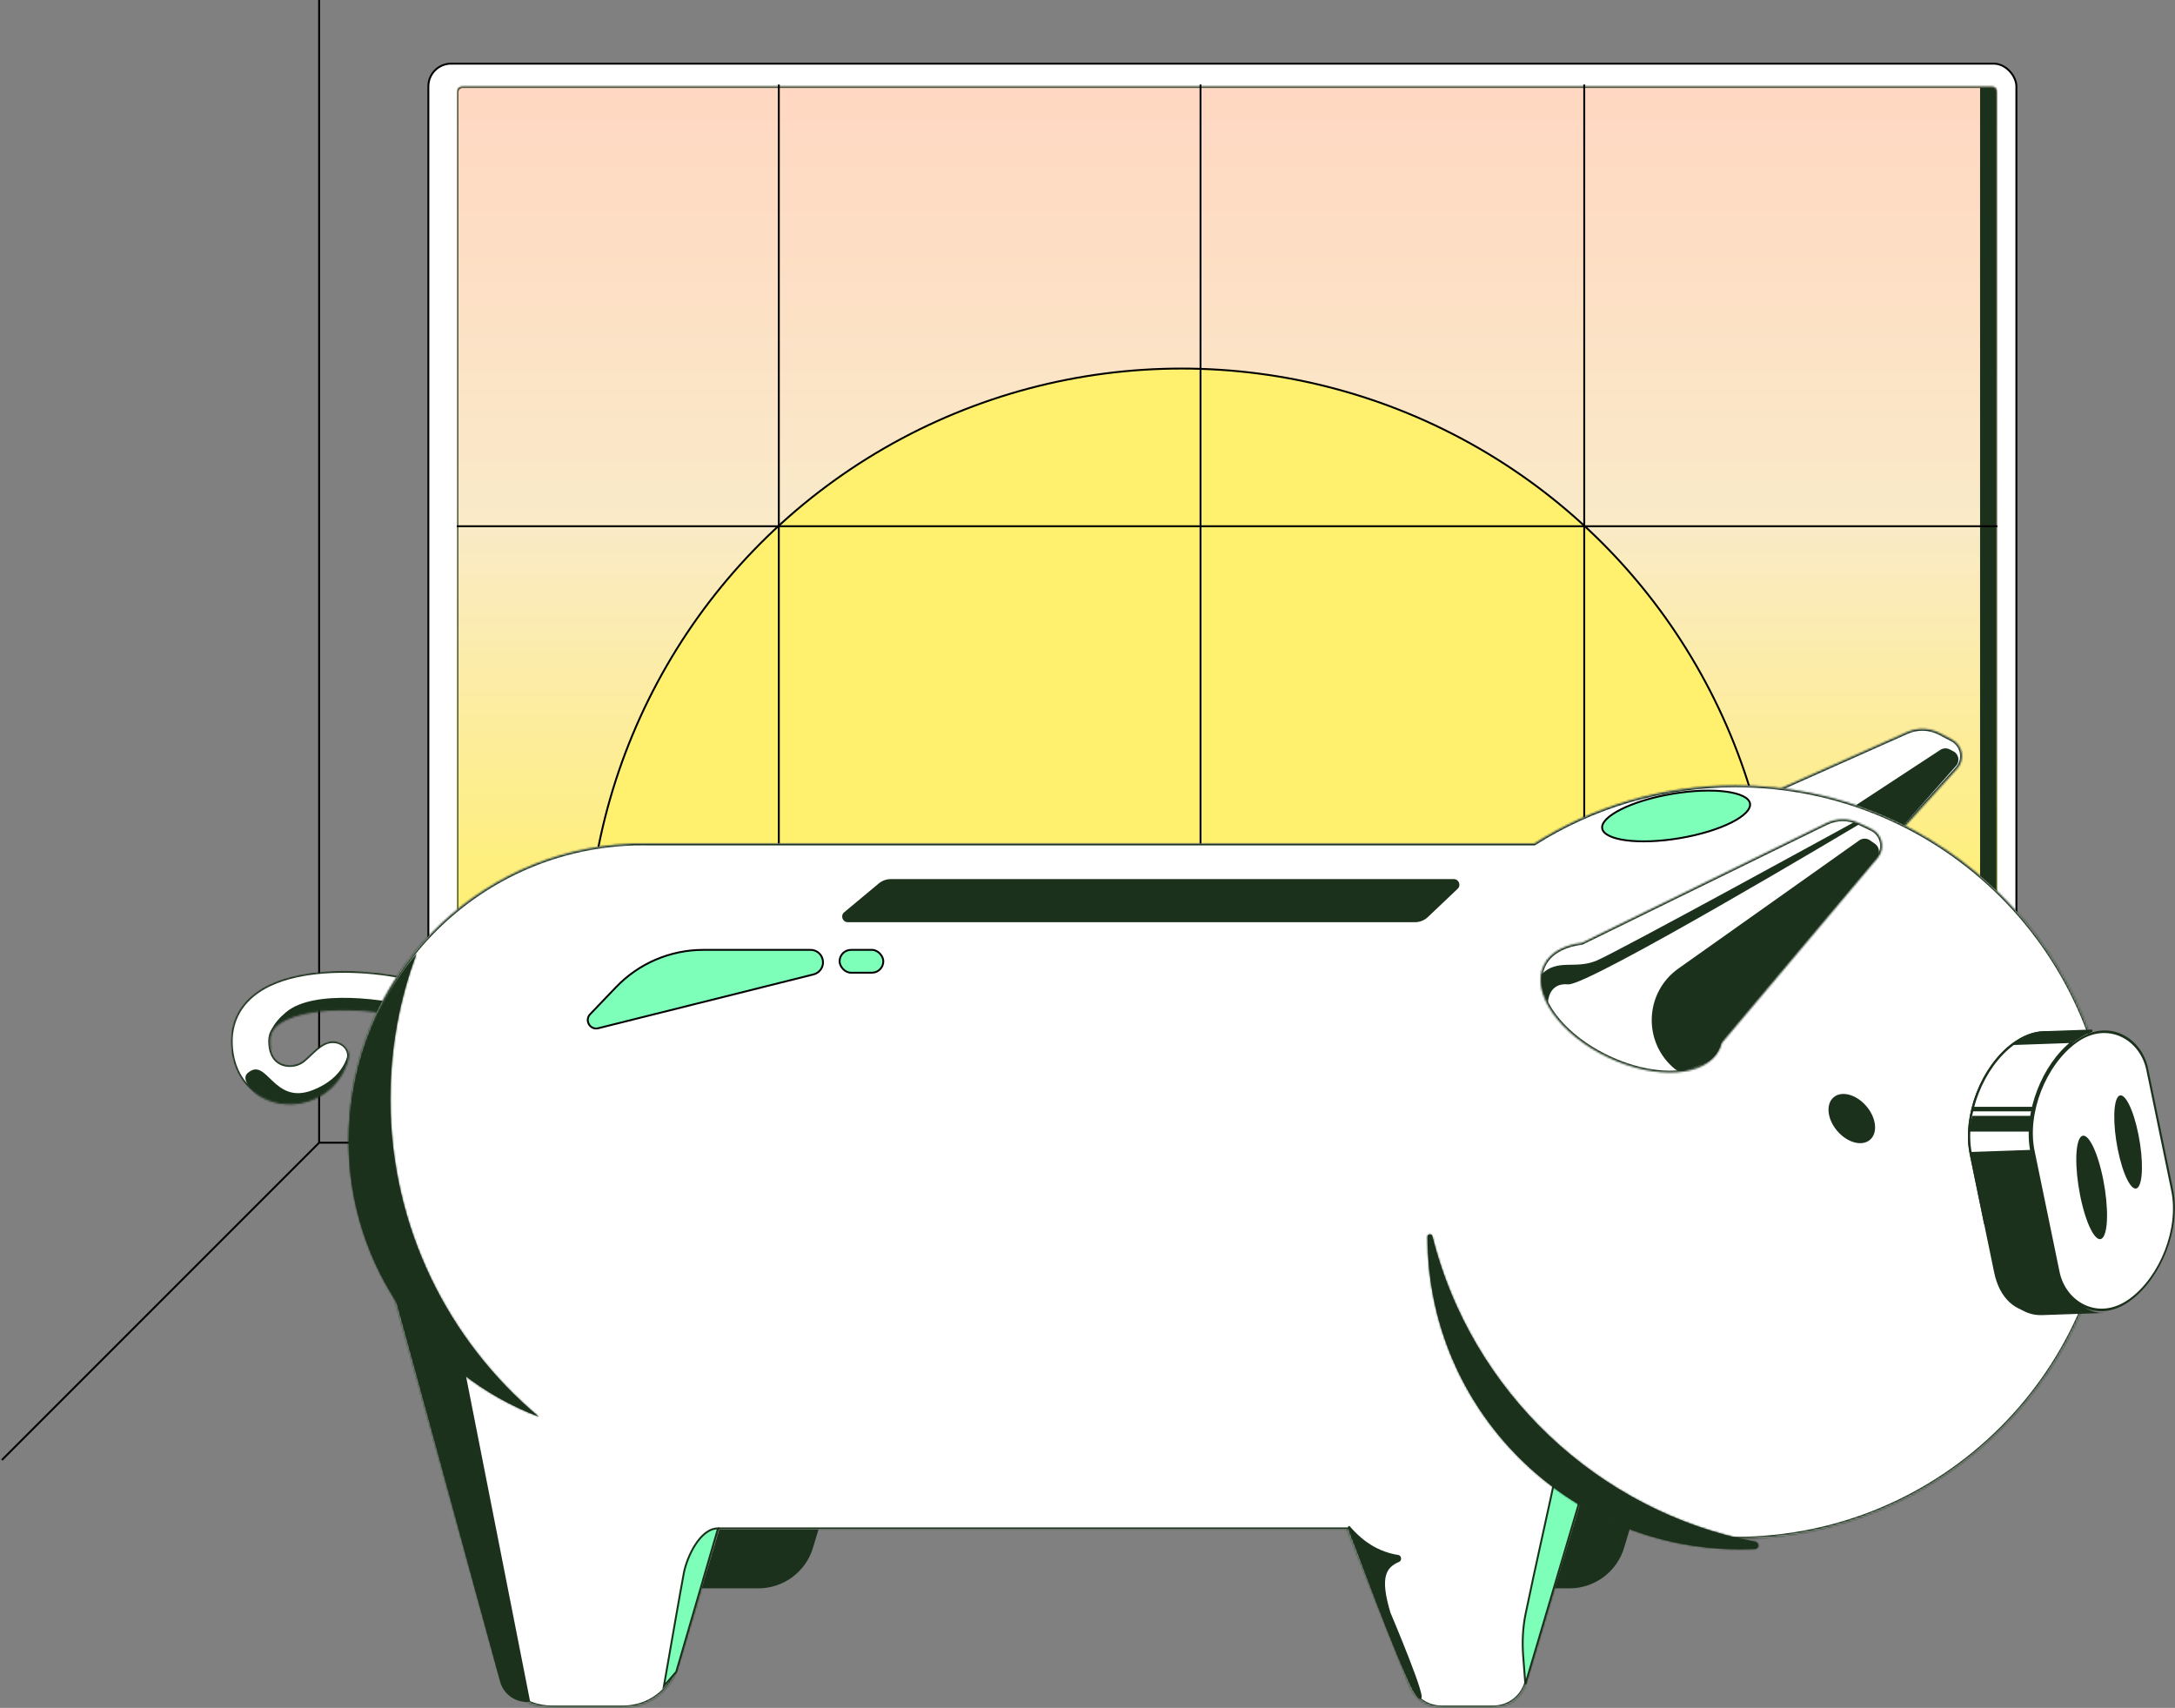 <svg width="1145" height="899" viewBox="0 0 1145 899" fill="none" xmlns="http://www.w3.org/2000/svg">
<rect x="0" y="0" width="1145" height="899" fill="#808080" stroke="none"/>
<rect x="225.5" y="33.5" width="836" height="471" rx="12" fill="white" stroke="black"/>
<g clip-path="url(#clip0_5070_14366)">
<rect width="811" height="451" transform="translate(240.5 43.5)" fill="white"/>
<mask id="path-2-inside-1_5070_14366" fill="white">
<path d="M240.5 48.5C240.5 46.843 241.843 45.5 243.5 45.5H1048.5C1050.16 45.5 1051.5 46.843 1051.5 48.5V493.5C1051.5 495.157 1050.16 496.5 1048.5 496.5H243.5C241.843 496.5 240.5 495.157 240.5 493.5V48.5Z"/>
</mask>
<path d="M240.5 48.5C240.5 46.843 241.843 45.5 243.5 45.5H1048.5C1050.16 45.5 1051.5 46.843 1051.5 48.5V493.5C1051.5 495.157 1050.16 496.5 1048.5 496.5H243.5C241.843 496.5 240.5 495.157 240.5 493.5V48.5Z" fill="url(#paint0_linear_5070_14366)"/>
<path d="M239.672 48.5C239.672 46.386 241.386 44.672 243.5 44.672H1056.78C1058.9 44.672 1060.61 46.386 1060.61 48.5H1042.39C1042.39 47.301 1042.39 46.328 1042.39 46.328H243.5C242.301 46.328 241.328 47.301 241.328 48.5H239.672ZM1060.61 493.5C1060.61 495.614 1058.9 497.328 1056.78 497.328H243.5C241.386 497.328 239.672 495.614 239.672 493.5H241.328C241.328 494.699 242.301 495.672 243.5 495.672H1042.39C1042.39 495.672 1042.39 494.699 1042.39 493.5H1060.61ZM243.5 497.328C241.386 497.328 239.672 495.614 239.672 493.5V48.5C239.672 46.386 241.386 44.672 243.5 44.672V46.328C242.301 46.328 241.328 47.301 241.328 48.5V493.5C241.328 494.699 242.301 495.672 243.5 495.672V497.328ZM1056.78 44.672C1058.9 44.672 1060.61 46.386 1060.61 48.5V493.5C1060.61 495.614 1058.9 497.328 1056.78 497.328L1042.39 495.672C1042.39 495.672 1042.39 494.699 1042.39 493.5V48.5C1042.39 47.301 1042.39 46.328 1042.39 46.328L1056.78 44.672Z" fill="#1B311C" mask="url(#path-2-inside-1_5070_14366)"/>
<circle cx="622" cy="507" r="313" fill="#FFF06E" stroke="black"/>
<line x1="410" y1="44.5" x2="410" y2="510.5" stroke="black"/>
<line x1="632" y1="44.5" x2="632" y2="510.5" stroke="black"/>
<line x1="1051.5" y1="277" x2="240.5" y2="277" stroke="black"/>
<line x1="834" y1="44.5" x2="834" y2="510.5" stroke="black"/>
</g>
<path d="M168 -4.13293e-05L168 601.5M168 601.5L1 768.499M168 601.5L1113.5 601.5" stroke="black"/>
<path d="M308.972 587.993H456.009C475.786 587.993 489.964 607.066 484.265 626.003L427.517 814.57C423.764 827.039 412.283 835.574 399.262 835.574H361.364C348.11 835.574 336.482 826.736 332.934 813.966L280.542 625.399C275.318 606.597 289.457 587.993 308.972 587.993Z" fill="#1B311C" stroke="#1B311C" stroke-width="0.986"/>
<path d="M735.972 587.993H883.009C902.786 587.993 916.964 607.066 911.265 626.003L854.517 814.57C850.764 827.039 839.283 835.574 826.262 835.574H788.364C775.11 835.574 763.482 826.736 759.934 813.966L707.542 625.399C702.318 606.597 716.457 587.993 735.972 587.993Z" fill="#1B311C" stroke="#1B311C" stroke-width="0.986"/>
<mask id="path-12-inside-2_5070_14366" fill="white">
<path fill-rule="evenodd" clip-rule="evenodd" d="M873.055 443.646L1003.94 385.355C1009.44 382.906 1015.75 383.102 1021.09 385.888L1027.56 389.263C1033.28 392.251 1034.64 399.845 1030.3 404.631L944.759 499.028C944.444 500.144 944.017 501.224 943.475 502.263C936.039 516.51 909.654 517.433 884.541 504.326C859.428 491.218 845.098 469.043 852.534 454.797C852.997 453.911 853.533 453.076 854.137 452.293L853.907 452.173L854.409 451.95C858.342 447.114 864.963 444.332 873.055 443.646Z"/>
</mask>
<path fill-rule="evenodd" clip-rule="evenodd" d="M873.055 443.646L1003.94 385.355C1009.44 382.906 1015.75 383.102 1021.09 385.888L1027.56 389.263C1033.28 392.251 1034.64 399.845 1030.3 404.631L944.759 499.028C944.444 500.144 944.017 501.224 943.475 502.263C936.039 516.51 909.654 517.433 884.541 504.326C859.428 491.218 845.098 469.043 852.534 454.797C852.997 453.911 853.533 453.076 854.137 452.293L853.907 452.173L854.409 451.95C858.342 447.114 864.963 444.332 873.055 443.646Z" fill="white"/>
<path d="M1003.94 385.355L1003.53 384.454L1003.53 384.454L1003.94 385.355ZM873.055 443.646L873.138 444.628L873.304 444.614L873.456 444.547L873.055 443.646ZM1021.09 385.888L1020.63 386.762L1021.09 385.888ZM1027.56 389.263L1028.01 388.388L1027.56 389.263ZM1030.3 404.631L1031.03 405.293L1031.03 405.293L1030.3 404.631ZM944.759 499.028L944.028 498.365L943.872 498.537L943.81 498.76L944.759 499.028ZM854.137 452.293L854.918 452.896L855.637 451.964L854.593 451.419L854.137 452.293ZM853.907 452.173L853.506 451.272L851.641 452.103L853.451 453.048L853.907 452.173ZM854.409 451.95L854.81 452.851L855.026 452.755L855.174 452.572L854.409 451.95ZM1003.53 384.454L872.654 442.744L873.456 444.547L1004.34 386.256L1003.53 384.454ZM1021.55 385.013C1015.94 382.088 1009.31 381.882 1003.53 384.454L1004.34 386.256C1009.56 383.929 1015.56 384.116 1020.63 386.762L1021.55 385.013ZM1028.01 388.388L1021.55 385.013L1020.63 386.762L1027.1 390.137L1028.01 388.388ZM1031.03 405.293C1035.8 400.029 1034.31 391.676 1028.01 388.388L1027.1 390.137C1032.25 392.827 1033.47 399.661 1029.57 403.968L1031.03 405.293ZM945.49 499.69L1031.03 405.293L1029.57 403.968L944.028 498.365L945.49 499.69ZM943.81 498.76C943.513 499.812 943.111 500.829 942.601 501.807L944.35 502.719C944.924 501.62 945.375 500.476 945.708 499.295L943.81 498.76ZM942.601 501.807C939.119 508.477 931.101 512.199 920.602 512.566C910.137 512.933 897.431 509.941 884.997 503.451L884.085 505.2C896.764 511.818 909.807 514.918 920.671 514.538C931.503 514.159 940.396 510.295 944.35 502.719L942.601 501.807ZM884.997 503.451C872.564 496.962 862.844 488.248 857.16 479.453C851.459 470.63 849.927 461.924 853.409 455.253L851.66 454.34C847.706 461.916 849.621 471.421 855.503 480.524C861.404 489.655 871.405 498.582 884.085 505.2L884.997 503.451ZM853.409 455.253C853.844 454.419 854.349 453.633 854.918 452.896L853.356 451.69C852.717 452.519 852.15 453.402 851.66 454.34L853.409 455.253ZM853.451 453.048L853.681 453.168L854.593 451.419L854.364 451.299L853.451 453.048ZM854.008 451.049L853.506 451.272L854.309 453.074L854.81 452.851L854.008 451.049ZM855.174 452.572C858.879 448.018 865.201 445.302 873.138 444.628L872.971 442.663C864.725 443.362 857.806 446.211 853.644 451.327L855.174 452.572Z" fill="#1B311C" mask="url(#path-12-inside-2_5070_14366)"/>
<path d="M922.252 459.713L1021.45 394.726C1022.94 393.747 1024.85 393.653 1026.43 394.479L1028.34 395.473C1031.18 396.955 1031.87 400.711 1029.75 403.111L937.144 507.874C936.558 508.536 935.806 509.029 934.964 509.301L922.559 513.307C920.84 513.862 918.946 513.425 917.637 512.18C901.972 497.282 904.169 471.56 922.252 459.713Z" fill="#1B311C"/>
<mask id="mask0_5070_14366" style="mask-type:alpha" maskUnits="userSpaceOnUse" x="121" y="511" width="99" height="71">
<path d="M163.491 512.687C182.745 510.031 204.924 512.425 218.453 516.237L212.983 535.191C201.884 532.086 182.515 529.977 166.187 532.23C157.883 533.375 151.363 535.521 147.171 538.398C145.308 539.676 143.938 541.05 143.037 542.636C142.134 544.226 141.721 545.997 141.721 548.043C141.721 553.609 143.521 556.694 145.291 558.381C147.176 560.179 149.857 561.184 152.835 561.115C155.395 561.055 157.982 560.233 160.065 558.524C161.269 557.535 162.445 556.414 163.613 555.301L163.665 555.252C164.855 554.117 166.039 552.991 167.263 551.99C169.715 549.985 172.264 548.536 175.213 548.536C180.189 548.536 184.202 552.607 183.021 557.246C179.223 572.152 166.287 580.535 153.293 580.837C145.666 581.014 137.744 578.444 131.677 572.659C125.495 566.764 121.993 558.26 121.993 548.043C121.993 536.4 127.777 527.781 136.009 522.132C143.802 516.783 153.773 514.028 163.491 512.687Z" fill="white" stroke="#1B311C" stroke-width="0.986"/>
</mask>
<g mask="url(#mask0_5070_14366)">
<path d="M163.491 512.687C182.745 510.031 204.924 512.425 218.453 516.237L212.983 535.191C201.884 532.086 182.515 529.977 166.187 532.23C157.883 533.375 151.363 535.521 147.171 538.398C145.308 539.676 143.938 541.05 143.037 542.636C142.134 544.226 141.721 545.997 141.721 548.043C141.721 553.609 143.521 556.694 145.291 558.381C147.176 560.179 149.857 561.184 152.835 561.115C155.395 561.055 157.982 560.233 160.065 558.524C161.269 557.535 162.445 556.414 163.613 555.301L163.665 555.252C164.855 554.117 166.039 552.991 167.263 551.99C169.715 549.985 172.264 548.536 175.213 548.536C180.189 548.536 184.202 552.607 183.021 557.246C179.223 572.152 166.287 580.535 153.293 580.837C145.666 581.014 137.744 578.444 131.677 572.659C125.495 566.764 121.993 558.26 121.993 548.043C121.993 536.4 127.777 527.781 136.009 522.132C143.802 516.783 153.773 514.028 163.491 512.687Z" fill="white" stroke="#1B311C" stroke-width="0.986"/>
<path d="M150.6 532.769C165.198 520.537 203.044 525.7 221.128 530.796L207.812 538.687H158.986L148.629 558.414C142.546 554.304 136.002 545 150.6 532.769Z" fill="#1B311C"/>
<path d="M164.9 573.703C180.868 567.296 183.806 556.113 184.628 547.564L188.08 544.605L181.18 608.719C181.18 608.719 120.027 573.821 130.38 564.826C140.732 555.83 143.693 582.212 164.9 573.703Z" fill="#1B311C"/>
</g>
<mask id="path-19-inside-3_5070_14366" fill="white">
<path fill-rule="evenodd" clip-rule="evenodd" d="M913.562 809.941C1023.06 809.941 1111.82 721.176 1111.82 611.679C1111.82 502.182 1023.06 413.417 913.562 413.417C874.645 413.417 838.348 424.629 807.724 444H340.926C340.12 443.988 339.313 443.981 338.504 443.981C337.695 443.981 336.888 443.988 336.082 444H332.506V444.095C249.758 447.247 183.643 515.324 183.643 598.843C183.643 628.784 192.14 656.74 206.854 680.432L261.398 876.746C265.005 889.729 276.828 898.715 290.303 898.715H328.201C341.44 898.715 353.113 890.037 356.928 877.36L378.705 805H709.216L742.047 887.378C744.775 894.223 751.399 898.715 758.768 898.715H786.184C794.127 898.715 801.131 893.508 803.42 885.902L831.601 792.26C856.581 803.616 884.333 809.941 913.562 809.941Z"/>
</mask>
<path fill-rule="evenodd" clip-rule="evenodd" d="M913.562 809.941C1023.06 809.941 1111.82 721.176 1111.82 611.679C1111.82 502.182 1023.06 413.417 913.562 413.417C874.645 413.417 838.348 424.629 807.724 444H340.926C340.12 443.988 339.313 443.981 338.504 443.981C337.695 443.981 336.888 443.988 336.082 444H332.506V444.095C249.758 447.247 183.643 515.324 183.643 598.843C183.643 628.784 192.14 656.74 206.854 680.432L261.398 876.746C265.005 889.729 276.828 898.715 290.303 898.715H328.201C341.44 898.715 353.113 890.037 356.928 877.36L378.705 805H709.216L742.047 887.378C744.775 894.223 751.399 898.715 758.768 898.715H786.184C794.127 898.715 801.131 893.508 803.42 885.902L831.601 792.26C856.581 803.616 884.333 809.941 913.562 809.941Z" fill="white"/>
<path d="M807.724 444V444.986H808.009L808.251 444.834L807.724 444ZM340.926 444L340.911 444.986L340.918 444.986H340.926V444ZM336.082 444V444.986H336.089L336.097 444.986L336.082 444ZM332.506 444V443.014H331.52V444H332.506ZM332.506 444.095L332.544 445.081L333.492 445.045V444.095H332.506ZM206.854 680.432L207.804 680.168L207.766 680.032L207.692 679.912L206.854 680.432ZM261.398 876.746L262.348 876.482L262.348 876.482L261.398 876.746ZM356.928 877.36L357.873 877.644L357.873 877.644L356.928 877.36ZM378.705 805V804.014H377.971L377.76 804.716L378.705 805ZM709.216 805L710.132 804.635L709.885 804.014H709.216V805ZM742.047 887.378L742.963 887.013L742.963 887.013L742.047 887.378ZM803.42 885.902L802.476 885.617L802.476 885.617L803.42 885.902ZM831.601 792.26L832.009 791.362L830.982 790.895L830.657 791.975L831.601 792.26ZM1110.84 611.679C1110.84 720.631 1022.51 808.954 913.562 808.954V810.927C1023.6 810.927 1112.81 721.721 1112.81 611.679H1110.84ZM913.562 414.403C1022.51 414.403 1110.84 502.727 1110.84 611.679H1112.81C1112.81 501.637 1023.6 412.431 913.562 412.431V414.403ZM808.251 444.834C838.722 425.56 874.838 414.403 913.562 414.403V412.431C874.453 412.431 837.974 423.699 807.196 443.166L808.251 444.834ZM340.926 444.986H807.724V443.014H340.926V444.986ZM338.504 444.968C339.308 444.968 340.11 444.974 340.911 444.986L340.941 443.014C340.13 443.001 339.318 442.995 338.504 442.995V444.968ZM336.097 444.986C336.898 444.974 337.7 444.968 338.504 444.968V442.995C337.69 442.995 336.878 443.001 336.067 443.014L336.097 444.986ZM332.506 444.986H336.082V443.014H332.506V444.986ZM333.492 444.095V444H331.52V444.095H333.492ZM184.629 598.843C184.629 515.856 250.323 448.212 332.544 445.081L332.468 443.11C249.193 446.281 182.656 514.791 182.656 598.843H184.629ZM207.692 679.912C193.072 656.372 184.629 628.595 184.629 598.843H182.656C182.656 628.973 191.207 657.109 206.016 680.953L207.692 679.912ZM262.348 876.482L207.804 680.168L205.903 680.696L260.448 877.01L262.348 876.482ZM290.303 897.728C277.271 897.728 265.837 889.038 262.348 876.482L260.448 877.01C264.174 890.42 276.384 899.701 290.303 899.701V897.728ZM328.201 897.728H290.303V899.701H328.201V897.728ZM355.984 877.076C352.294 889.336 341.005 897.728 328.201 897.728V899.701C341.875 899.701 353.933 890.738 357.873 877.644L355.984 877.076ZM377.76 804.716L355.984 877.076L357.873 877.644L379.649 805.284L377.76 804.716ZM709.216 804.014H378.705V805.986H709.216V804.014ZM742.963 887.013L710.132 804.635L708.3 805.365L741.13 887.744L742.963 887.013ZM758.768 897.728C751.803 897.728 745.541 893.483 742.963 887.013L741.13 887.744C744.008 894.964 750.995 899.701 758.768 899.701V897.728ZM786.184 897.728H758.768V899.701H786.184V897.728ZM802.476 885.617C800.312 892.807 793.692 897.728 786.184 897.728V899.701C794.562 899.701 801.95 894.209 804.365 886.186L802.476 885.617ZM830.657 791.975L802.476 885.617L804.365 886.186L832.546 792.544L830.657 791.975ZM913.562 808.954C884.477 808.954 856.864 802.661 832.009 791.362L831.193 793.158C856.299 804.571 884.189 810.927 913.562 810.927V808.954Z" fill="#1B311C" mask="url(#path-19-inside-3_5070_14366)"/>
<path d="M818.5 778.486C820.1 770.086 827.167 791.319 832.5 786.986L803 886.5L801.862 871.709C801.29 864.265 801.64 856.793 803.14 849.48C807.832 826.602 817.164 785.501 818.5 778.486Z" fill="#7DFFB9" stroke="#1B311C"/>
<mask id="path-22-inside-4_5070_14366" fill="white">
<path fill-rule="evenodd" clip-rule="evenodd" d="M283.658 745.728C235.884 705.74 205.5 645.663 205.5 578.489C205.5 551.565 210.381 525.781 219.307 501.974C197.028 528.797 183.633 563.262 183.633 600.856C183.633 667.075 225.196 723.587 283.658 745.728Z"/>
</mask>
<path fill-rule="evenodd" clip-rule="evenodd" d="M283.658 745.728C235.884 705.74 205.5 645.663 205.5 578.489C205.5 551.565 210.381 525.781 219.307 501.974C197.028 528.797 183.633 563.262 183.633 600.856C183.633 667.075 225.196 723.587 283.658 745.728Z" fill="#1B311C"/>
<path d="M283.658 745.728L283.308 746.65L284.291 744.972L283.658 745.728ZM219.307 501.974L220.231 502.32L218.548 501.343L219.307 501.974ZM284.291 744.972C236.731 705.163 206.486 645.359 206.486 578.489H204.514C204.514 645.967 235.036 706.317 283.024 746.484L284.291 744.972ZM206.486 578.489C206.486 551.685 211.346 526.018 220.231 502.32L218.383 501.627C209.417 525.544 204.514 551.445 204.514 578.489H206.486ZM184.619 600.856C184.619 563.501 197.929 529.257 220.066 502.604L218.548 501.343C196.128 528.337 182.646 563.024 182.646 600.856H184.619ZM284.007 744.806C225.916 722.805 184.619 666.652 184.619 600.856H182.646C182.646 667.499 224.476 724.369 283.308 746.65L284.007 744.806Z" fill="#1B311C" mask="url(#path-22-inside-4_5070_14366)"/>
<path d="M462.645 465.018C464.417 463.544 466.649 462.736 468.954 462.736H765.314C767.988 462.736 769.29 466 767.352 467.841L751.691 482.712C749.858 484.453 747.427 485.423 744.899 485.423H446.309C443.54 485.423 442.288 481.96 444.416 480.189L462.645 465.018Z" fill="#1B311C"/>
<mask id="path-25-inside-5_5070_14366" fill="white">
<path fill-rule="evenodd" clip-rule="evenodd" d="M832.746 496.31L961.418 433.294C966.824 430.646 973.145 430.612 978.58 433.202L985.165 436.339C990.995 439.117 992.627 446.657 988.467 451.597L906.421 549.042C906.146 550.17 905.759 551.267 905.255 552.325C898.343 566.833 872.008 568.716 846.435 556.532C820.862 544.347 805.734 522.709 812.646 508.201C813.076 507.299 813.581 506.446 814.156 505.642L813.921 505.53L814.417 505.287C818.171 500.312 824.685 497.291 832.746 496.31Z"/>
</mask>
<path fill-rule="evenodd" clip-rule="evenodd" d="M832.746 496.31L961.418 433.294C966.824 430.646 973.145 430.612 978.58 433.202L985.165 436.339C990.995 439.117 992.627 446.657 988.467 451.597L906.421 549.042C906.146 550.17 905.759 551.267 905.255 552.325C898.343 566.833 872.008 568.716 846.435 556.532C820.862 544.347 805.734 522.709 812.646 508.201C813.076 507.299 813.581 506.446 814.156 505.642L813.921 505.53L814.417 505.287C818.171 500.312 824.685 497.291 832.746 496.31Z" fill="white"/>
<path d="M961.418 433.294L960.984 432.409L960.984 432.409L961.418 433.294ZM832.746 496.31L832.865 497.289L833.03 497.269L833.18 497.196L832.746 496.31ZM988.467 451.597L989.222 452.232L989.222 452.232L988.467 451.597ZM906.421 549.042L905.666 548.407L905.517 548.584L905.462 548.809L906.421 549.042ZM814.156 505.642L814.958 506.216L815.643 505.258L814.58 504.751L814.156 505.642ZM813.921 505.53L813.487 504.644L811.653 505.542L813.496 506.42L813.921 505.53ZM814.417 505.287L814.851 506.173L815.062 506.069L815.204 505.881L814.417 505.287ZM960.984 432.409L832.312 495.424L833.18 497.196L961.851 434.18L960.984 432.409ZM979.004 432.311C973.297 429.592 966.661 429.628 960.984 432.409L961.851 434.18C966.988 431.665 972.992 431.632 978.155 434.092L979.004 432.311ZM985.589 435.449L979.004 432.311L978.155 434.092L984.74 437.23L985.589 435.449ZM989.222 452.232C993.798 446.798 992.003 438.505 985.589 435.449L984.74 437.23C989.988 439.73 991.457 446.515 987.713 450.962L989.222 452.232ZM907.175 549.677L989.222 452.232L987.713 450.962L905.666 548.407L907.175 549.677ZM905.462 548.809C905.204 549.872 904.839 550.905 904.365 551.901L906.146 552.749C906.68 551.629 907.089 550.468 907.379 549.275L905.462 548.809ZM904.365 551.901C901.128 558.694 893.251 562.705 882.772 563.454C872.327 564.201 859.52 561.674 846.859 555.641L846.011 557.422C858.922 563.574 872.069 566.198 882.913 565.422C893.723 564.649 902.47 560.464 906.146 552.749L904.365 551.901ZM846.859 555.641C834.198 549.609 824.167 541.255 818.167 532.672C812.148 524.063 810.3 515.418 813.537 508.625L811.756 507.777C808.08 515.491 810.34 524.92 816.55 533.803C822.779 542.713 833.099 551.27 846.011 557.422L846.859 555.641ZM813.537 508.625C813.941 507.776 814.417 506.973 814.958 506.216L813.354 505.068C812.745 505.919 812.211 506.822 811.756 507.777L813.537 508.625ZM813.496 506.42L813.732 506.532L814.58 504.751L814.345 504.639L813.496 506.42ZM813.983 504.401L813.487 504.644L814.354 506.416L814.851 506.173L813.983 504.401ZM815.204 505.881C818.74 501.196 824.958 498.252 832.865 497.289L832.627 495.331C824.413 496.331 817.602 499.429 813.63 504.693L815.204 505.881Z" fill="#1B311C" mask="url(#path-25-inside-5_5070_14366)"/>
<path d="M883.853 510.219L979.072 442.758C980.601 441.674 982.647 441.668 984.183 442.743L986.781 444.562C988.919 446.058 989.311 449.066 987.628 451.061L906.717 546.938C906.049 547.729 905.642 548.68 905.375 549.625C904.738 551.882 902.908 556.337 898.053 558.765C893.455 561.065 888.403 562.484 885.583 563.168C884.34 563.469 883.034 563.138 882.028 562.313C865.294 548.602 866.201 522.725 883.853 510.219Z" fill="#1B311C" stroke="#1B311C" stroke-width="0.986"/>
<ellipse cx="974.856" cy="588.785" rx="10.066" ry="14.73" transform="rotate(-40.626 974.856 588.785)" fill="#1B311C"/>
<path d="M811.5 512.873C811.504 521.373 812 521.373 814.921 527.643C814.921 527.643 815 517.145 825.5 518.145C836 519.145 978.66 433.938 978.66 433.938L975.701 432.951C975.701 432.951 851.865 500.86 840.5 505.645C829.135 510.429 820 504.373 811.5 512.873Z" fill="#1B311C"/>
<mask id="path-30-inside-6_5070_14366" fill="white">
<path fill-rule="evenodd" clip-rule="evenodd" d="M923.826 815.317C926.165 815.208 926.235 811.967 923.936 811.523C840.813 795.481 774.512 732.219 754.053 650.758C753.674 649.249 751.498 649.444 751.498 651V651C751.498 741.851 825.147 815.5 915.998 815.5C918.622 815.5 921.232 815.439 923.826 815.317Z"/>
</mask>
<path fill-rule="evenodd" clip-rule="evenodd" d="M923.826 815.317C926.165 815.208 926.235 811.967 923.936 811.523C840.813 795.481 774.512 732.219 754.053 650.758C753.674 649.249 751.498 649.444 751.498 651V651C751.498 741.851 825.147 815.5 915.998 815.5C918.622 815.5 921.232 815.439 923.826 815.317Z" fill="#1B311C"/>
<path d="M923.936 811.523L923.749 812.492L923.936 811.523ZM923.826 815.317L923.78 814.332L923.826 815.317ZM924.123 810.555C841.378 794.586 775.376 731.609 755.01 650.518L753.097 650.999C773.648 732.829 840.248 796.377 923.749 812.492L924.123 810.555ZM915.998 814.514C825.692 814.514 752.484 741.306 752.484 651H750.512C750.512 742.396 824.602 816.487 915.998 816.487V814.514ZM923.78 814.332C921.201 814.453 918.607 814.514 915.998 814.514V816.487C918.638 816.487 921.263 816.425 923.872 816.302L923.78 814.332ZM755.01 650.518C754.688 649.237 753.56 648.653 752.543 648.747C751.512 648.842 750.512 649.647 750.512 651H752.484C752.484 650.856 752.528 650.804 752.547 650.785C752.578 650.754 752.636 650.72 752.724 650.712C752.812 650.704 752.893 650.726 752.951 650.764C752.998 650.795 753.061 650.855 753.097 650.999L755.01 650.518ZM923.749 812.492C924.381 812.614 924.645 813.077 924.634 813.52C924.628 813.747 924.548 813.941 924.427 814.073C924.315 814.195 924.124 814.316 923.78 814.332L923.872 816.302C924.698 816.264 925.392 815.939 925.88 815.408C926.357 814.888 926.59 814.223 926.606 813.571C926.64 812.256 925.79 810.877 924.123 810.555L923.749 812.492Z" fill="#1B311C" mask="url(#path-30-inside-6_5070_14366)"/>
<path d="M1036.94 607.587C1032.77 587.312 1042.98 561.031 1059.74 548.889C1065.17 544.959 1070.61 542.991 1075.64 542.815C1086.15 542.446 1094.83 549.9 1097.65 563.614L1110.52 625.861C1114.69 646.136 1104.49 672.417 1087.72 684.56C1082.3 688.489 1076.85 690.457 1071.82 690.633C1061.31 691.002 1052.63 683.548 1049.81 669.834L1036.94 607.587Z" fill="#1B311C"/>
<path d="M1075.66 543.407L1101.4 542.508C1098.52 543.517 1095.6 545.057 1092.69 547.145L1061.75 548.226C1066.53 545.115 1071.28 543.561 1075.66 543.407C1075.66 543.407 1075.66 543.407 1075.66 543.407Z" fill="#1B311C" stroke="#1B311C" stroke-width="1.185"/>
<path d="M1086.21 670.29C1089.04 684.001 1097.71 691.455 1108.22 691.09L1075.07 692.247C1064.56 692.616 1055.88 685.162 1053.06 671.448L1086.21 670.29Z" fill="#1B311C"/>
<path d="M1059.94 549.474L1091.05 548.388C1083.25 554.563 1077 563.749 1073.09 573.816C1069.03 584.282 1067.47 595.754 1069.38 605.862L1037.42 606.977C1035.51 597.09 1037.01 585.771 1041.04 575.402C1045.11 564.924 1051.74 555.47 1059.94 549.474Z" fill="white" stroke="#1B311C" stroke-width="1.185"/>
<path d="M1070.09 606.43L1077.67 643.238L1044.52 644.396L1036.94 607.587L1070.09 606.43Z" fill="#1B311C"/>
<rect x="0.599" y="0.233" width="73.779" height="138.93" rx="36.89" transform="matrix(0.81 -0.587 0.202 0.979 1062.61 570.073)" fill="white" stroke="#1B311C" stroke-width="1.185"/>
<ellipse cx="10.644" cy="26.338" rx="10.644" ry="26.338" transform="matrix(0.459 -0.889 0.245 0.97 1089.79 608.944)" fill="#1B311C"/>
<ellipse cx="9.587" cy="23.721" rx="9.587" ry="23.721" transform="matrix(0.459 -0.889 0.245 0.97 1110.1 586.618)" fill="#1B311C"/>
<path d="M1038.84 582.615H1070.83L1069.65 584.984H1037.66L1038.84 582.615Z" fill="#1B311C"/>
<path d="M1038.25 587.354H1070.24L1068.46 595.648H1036.47L1038.25 587.354Z" fill="#1B311C"/>
<path d="M310.67 533.862L324.31 519.616C336.311 507.082 352.911 499.993 370.264 499.993H426.692C432.215 499.993 435.262 506.406 431.773 510.688C430.879 511.785 429.654 512.563 428.281 512.906L364.468 528.859L314.952 541.238C310.634 542.318 307.591 537.078 310.67 533.862Z" fill="#7DFFB9" stroke="black" stroke-width="0.986"/>
<path d="M921.272 422.949C921.516 424.398 920.812 426.031 919.108 427.777C917.414 429.513 914.803 431.281 911.45 432.97C904.747 436.345 895.179 439.356 884.336 441.185C873.493 443.015 863.467 443.311 856.029 442.322C852.306 441.827 849.261 441.014 847.09 439.93C844.908 438.84 843.706 437.528 843.462 436.079C843.217 434.63 843.922 432.997 845.625 431.251C847.32 429.515 849.93 427.747 853.284 426.058C859.986 422.683 869.554 419.672 880.397 417.842C891.24 416.013 901.266 415.717 908.705 416.706C912.427 417.201 915.473 418.014 917.644 419.098C919.826 420.188 921.027 421.5 921.272 422.949Z" fill="#7DFFB9" stroke="black" stroke-width="0.986"/>
<path d="M278.5 895.32L240.502 702.5C240.502 702.5 225.833 698.607 218.501 691.229C211.169 683.851 206.453 675.319 206.453 675.319L263.738 885.017C265.527 891.565 271.738 895.899 278.5 895.32Z" fill="#1B311C" stroke="#1B311C"/>
<path d="M360 828C361.6 819.6 368.5 804.5 378 804.5L356 880L349.5 887.5C352.333 871.167 358.4 836.4 360 828Z" fill="#7DFFB9" stroke="#1B311C"/>
<rect x="441.993" y="499.993" width="23.014" height="12.014" rx="6.007" fill="#7DFFB9" stroke="black" stroke-width="0.986"/>
<path d="M736.081 819.015C722.463 816.908 714.209 808.435 710 803.5C720.333 831.667 741.4 888.3 747 893.5C752.6 898.7 731.5 849 731.5 849C725.772 829.952 729.2 824.744 736.422 821.633C737.471 821.182 737.21 819.19 736.081 819.015Z" fill="#1B311C" stroke="#1B311C"/>
<defs>
<linearGradient id="paint0_linear_5070_14366" x1="646" y1="45.5" x2="646" y2="496.5" gradientUnits="userSpaceOnUse">
<stop stop-color="#FFD7C2"/>
<stop offset="0.505" stop-color="#FAEAC8"/>
<stop offset="1" stop-color="#FFF06E"/>
</linearGradient>
<clipPath id="clip0_5070_14366">
<rect width="811" height="451" fill="white" transform="translate(240.5 43.5)"/>
</clipPath>
</defs>
</svg>
